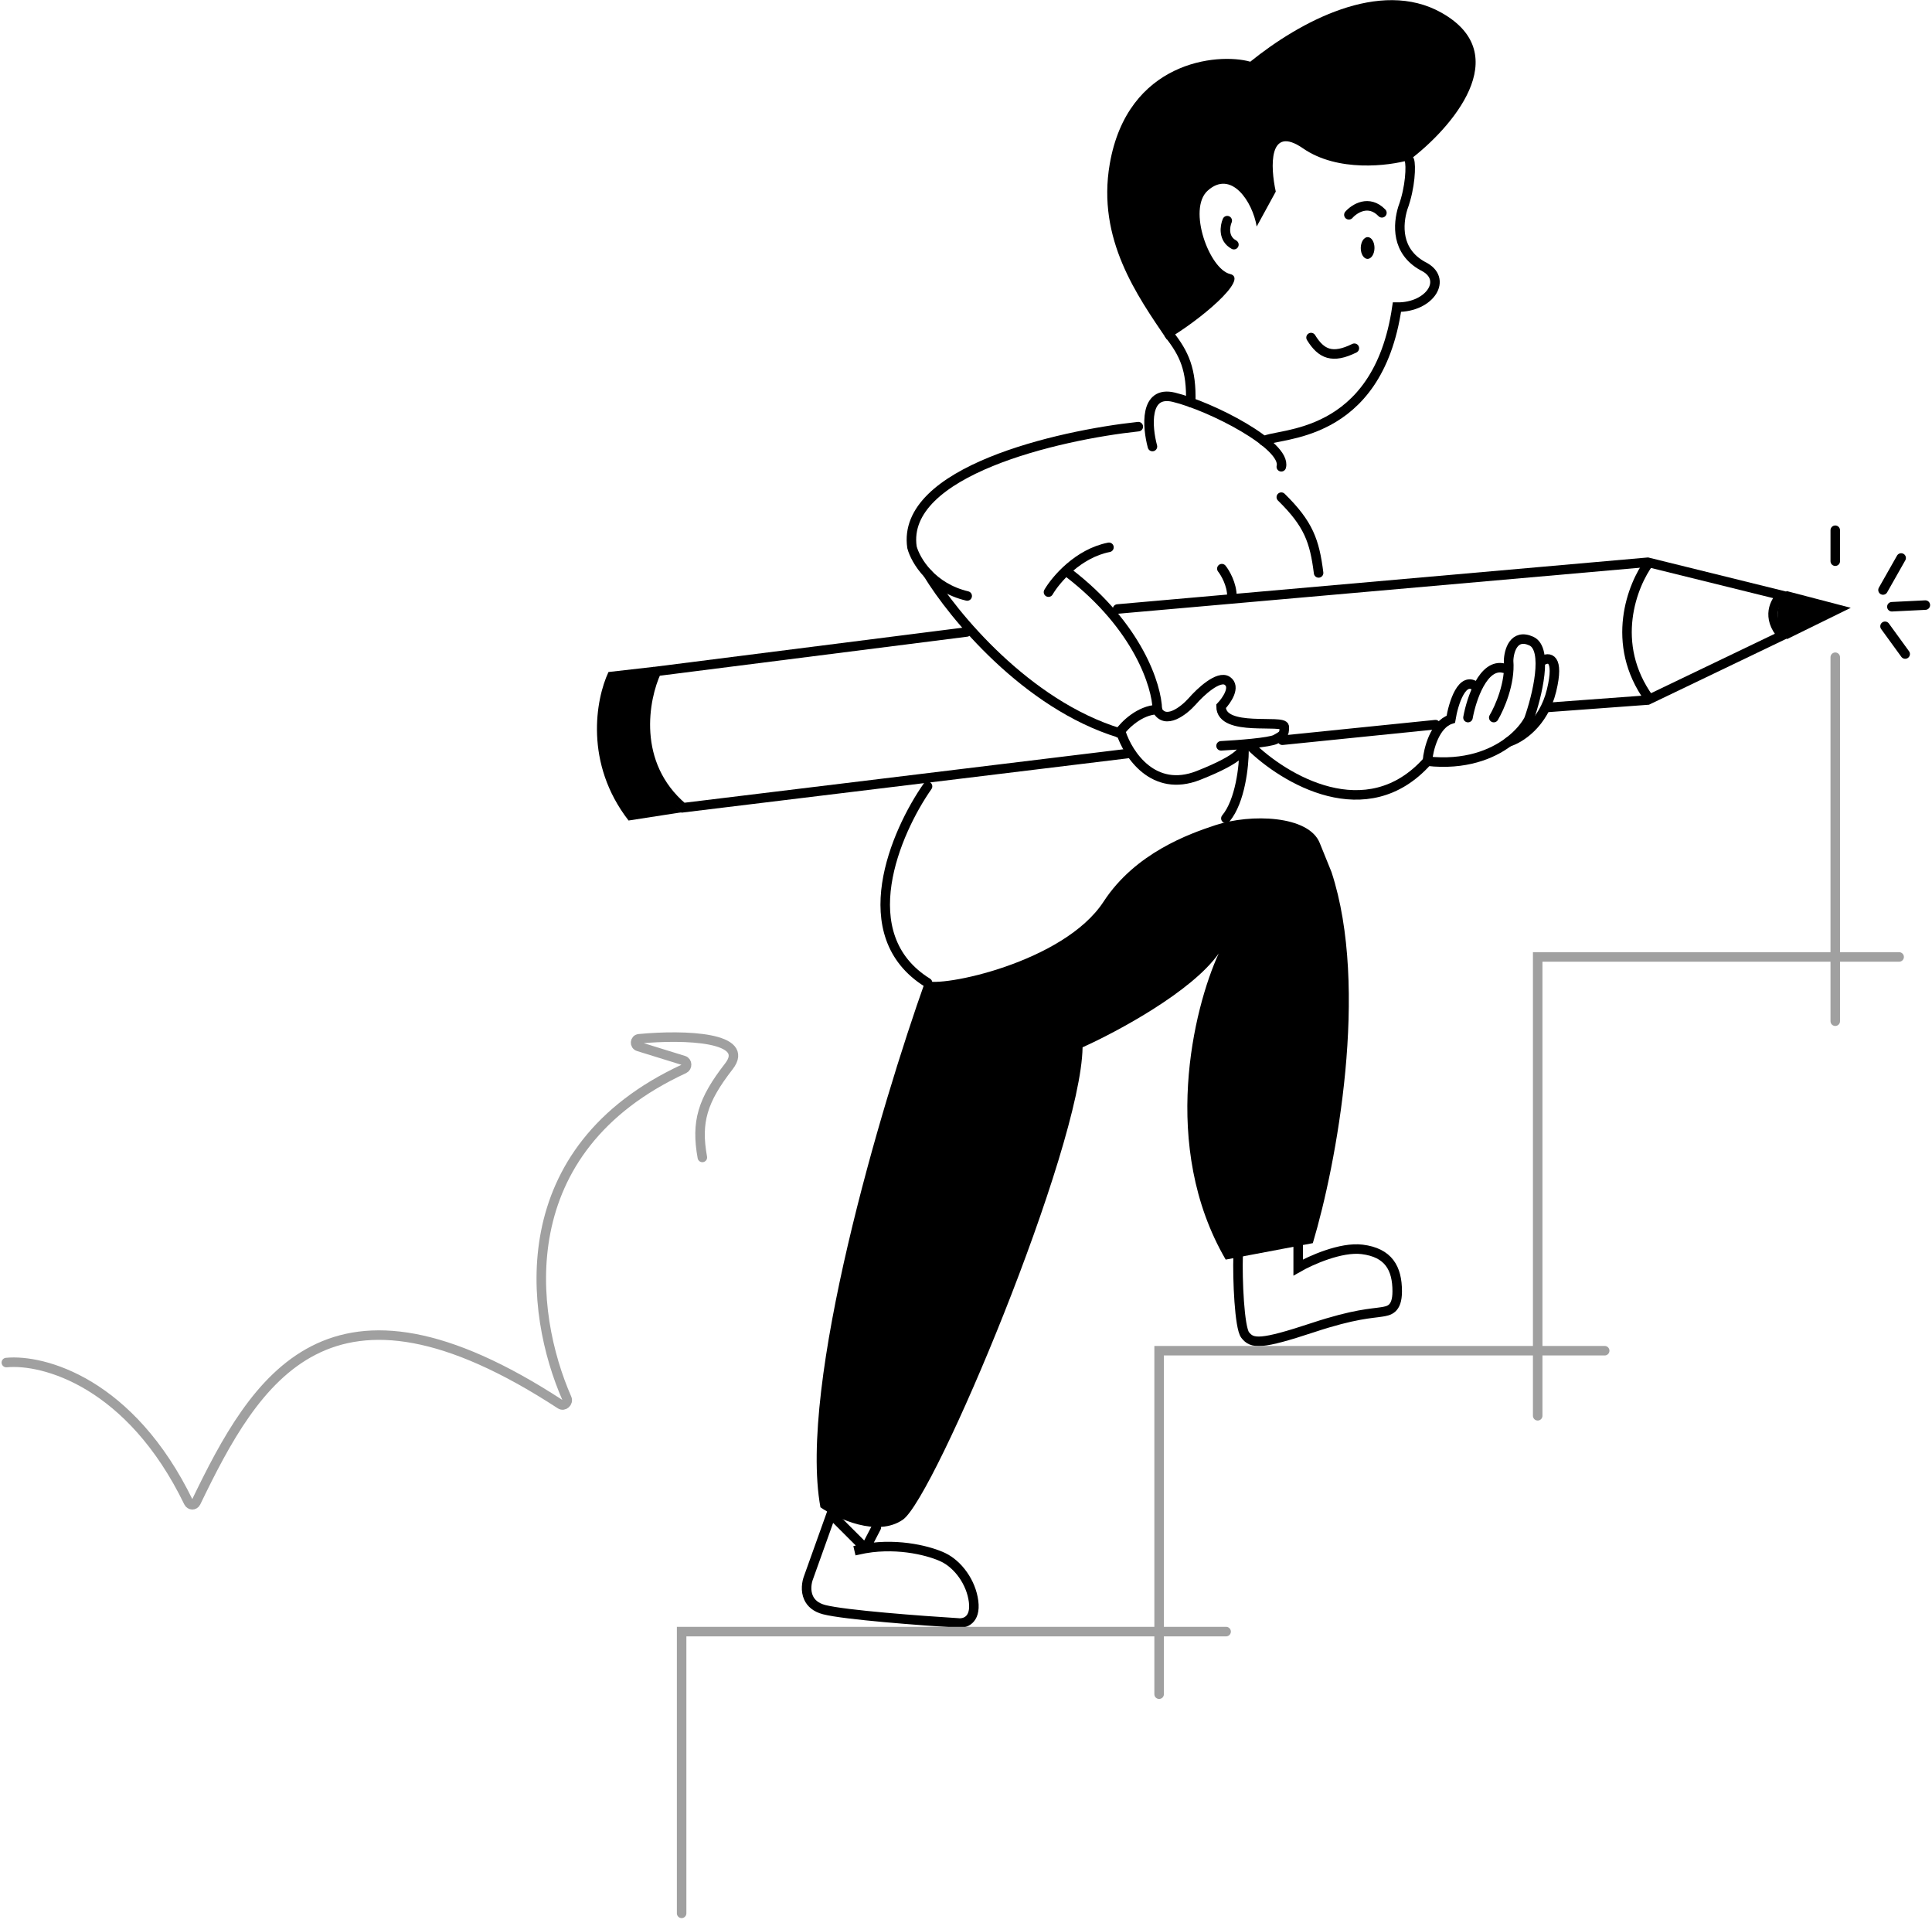 <svg width="609" height="605" viewBox="0 0 609 605" fill="none" xmlns="http://www.w3.org/2000/svg">
<path d="M258.617 475.04C251.555 436.448 277.742 348.302 291.718 309.053C296.376 311.387 335.362 303.348 347.867 284.156C357.871 268.802 374.861 262.771 383.175 260.036C394.208 256.404 412.598 256.923 416.03 265.741L419.708 274.819C431.723 311.387 421.261 366.976 413.824 391.787L386.362 396.974C365.57 361.288 376.228 317.785 384.156 300.495C375.721 312.529 352.036 325.22 341.247 330.061C340.757 361.962 294.66 471.928 284.608 478.93C276.565 484.532 263.93 478.671 258.617 475.04Z" fill="black"/>
<path d="M276.229 481.396L272.796 488.001M262.005 477.21L255.455 495.522L254.893 497.091C254.27 498.677 253.838 501.336 254.893 503.602C255.637 505.199 257.121 506.601 259.798 507.294C266.272 508.968 290.617 510.782 301.98 511.479C303.942 511.741 307.67 510.747 306.885 504.678C306.1 498.608 301.98 493.055 297.321 490.813C293.541 488.995 283.794 486.173 272.796 488.001L262.005 477.21ZM269.362 488.72C270.517 488.427 271.663 488.189 272.796 488.001L269.362 488.72Z" stroke="black" stroke-width="3" stroke-linecap="round"/>
<path d="M390.278 395.566C390.033 403.262 390.695 418.412 392.491 420.729C394.703 423.582 397.407 423.841 413.877 418.394C427.053 414.036 432.314 413.984 435.509 413.465C437.722 413.106 440.426 412.791 440.426 406.98C440.426 399.717 437.722 394.788 429.364 393.75C422.677 392.92 413.14 397.209 409.207 399.457V392.453" stroke="black" stroke-width="3" stroke-linecap="round"/>
<path d="M358.814 134.461C333.562 137.162 283.943 148.549 287.473 172.481C288.014 174.513 289.569 177.756 292.468 180.805C295.26 183.743 299.298 186.502 304.879 187.829" stroke="black" stroke-width="3" stroke-linecap="round"/>
<path d="M292.468 180.806C300.364 193.813 323.511 222.064 352.93 231.012" stroke="black" stroke-width="3" stroke-linecap="round"/>
<path d="M352.741 231.012C354.539 228.454 359.265 223.832 364.813 223.612" stroke="black" stroke-width="3" stroke-linecap="round"/>
<path d="M364.813 223.612C364.649 216.308 358.829 197.472 336.856 180.561" stroke="black" stroke-width="3" stroke-linecap="round"/>
<path d="M330.502 186.616C332.782 182.707 339.788 174.409 349.564 172.49" stroke="black" stroke-width="3" stroke-linecap="round"/>
<path d="M385.146 179.216C386.205 180.541 388.323 184.145 388.323 187.961" stroke="black" stroke-width="3" stroke-linecap="round"/>
<path d="M384.896 235.055C389.904 234.796 400.361 234.019 402.135 232.981C404.351 231.686 404.843 231.686 404.843 229.093C404.843 226.502 384.896 230.908 384.896 222.614C386.703 220.713 389.625 216.444 386.867 214.578C384.108 212.712 378.329 218.121 375.785 221.058C373.159 223.996 367.265 228.627 364.703 223.65" stroke="black" stroke-width="3" stroke-linecap="round"/>
<path d="M353.376 230.909C355.592 237.734 363.571 249.986 377.755 244.387C391.94 238.788 392.531 235.833 391.053 235.056" stroke="black" stroke-width="3" stroke-linecap="round"/>
<path d="M475.538 233.813C478.985 232.815 486.519 228.176 489.079 217.595C491.64 207.014 488.177 206.962 486.125 208.259" stroke="black" stroke-width="3" stroke-linecap="round"/>
<path d="M462.734 226.153C463.801 220.275 467.56 208.933 474.06 210.593" stroke="black" stroke-width="3" stroke-linecap="round"/>
<path d="M465.443 216.557C460.913 212.616 458.139 221.658 457.318 226.672C452.197 228.331 450.26 236.181 449.932 239.898C461.783 241.185 470.204 237.815 475.538 233.813C478.803 231.362 480.911 228.674 481.94 226.672C484.484 219.497 488.193 204.525 482.678 202.035C477.163 199.546 475.62 205.147 475.538 208.259C476.129 215.313 472.665 223.127 470.86 226.153" stroke="black" stroke-width="3" stroke-linecap="round"/>
<path d="M394.042 234.971C404.71 245.517 430.825 261.267 449.932 239.898" stroke="black" stroke-width="3" stroke-linecap="round"/>
<path d="M392.136 236.393C392.136 241.289 390.992 252.449 386.417 257.919" stroke="black" stroke-width="3" stroke-linecap="round"/>
<path d="M292.378 247.829C282.309 262.218 268.212 294.738 292.378 309.715" stroke="black" stroke-width="3" stroke-linecap="round"/>
<path d="M593.557 185.943L599.276 175.853" stroke="black" stroke-width="3" stroke-linecap="round"/>
<path d="M596.352 191.218L606.9 190.698" stroke="black" stroke-width="3" stroke-linecap="round"/>
<path d="M594.192 197.379L600.546 206.123" stroke="black" stroke-width="3" stroke-linecap="round"/>
<path d="M386.492 514.212H214.859V603" stroke="#A0A0A0" stroke-width="3" stroke-linecap="round"/>
<path d="M505.825 425.684H365.375V533.943" stroke="#A0A0A0" stroke-width="3" stroke-linecap="round"/>
<path d="M598.64 301.588H484.709V446.193" stroke="#A0A0A0" stroke-width="3" stroke-linecap="round"/>
<path d="M578.506 207.132V321.839" stroke="#A0A0A0" stroke-width="3" stroke-linecap="round"/>
<path d="M578.506 167.108V176.861" stroke="black" stroke-width="3" stroke-linecap="round"/>
<path d="M355.943 237.426L215.283 254.555C199.012 240.756 202.949 220.154 206.952 211.578L304.727 199.17" stroke="black" stroke-width="3" stroke-linecap="round"/>
<path d="M404.218 233.291L452.494 228.38" stroke="black" stroke-width="3" stroke-linecap="round"/>
<path d="M487.781 222.951L519.393 220.624L561.787 200.281C556.69 194.553 559.486 189.45 561.609 187.624L519.393 177.198L352.267 191.932" stroke="black" stroke-width="3" stroke-linecap="round"/>
<path d="M191.805 211.792L206.134 210.159C196.196 233.728 207.587 249.763 214.859 256.002L198.135 258.592C184.157 240.569 187.76 220.4 191.805 211.792Z" fill="black"/>
<path d="M563.312 201.415C557.994 195.538 560.982 188.54 563.198 186.28L583.391 191.555L563.312 201.415Z" fill="black"/>
<path d="M519.851 177.198C514.576 184.287 507.192 202.821 519.851 220.249" stroke="black" stroke-width="3"/>
<path d="M398.373 139C402.575 136.261 434.192 138.901 440.339 96.798C450.862 96.928 456.585 87.802 448.555 83.896C439.995 79.223 440.637 70.644 442.188 65.589C444.654 58.96 444.803 51.999 444.271 50.544" stroke="black" stroke-width="3" stroke-linecap="round"/>
<path d="M431.061 81.594C432.256 81.609 433.241 80.084 433.262 78.187C433.283 76.291 432.332 74.742 431.137 74.727C429.943 74.712 428.958 76.237 428.937 78.134C428.916 80.03 429.867 81.579 431.061 81.594Z" fill="black"/>
<path d="M425.191 67.697C426.947 65.71 431.487 62.804 435.601 67.073" stroke="black" stroke-width="3" stroke-linecap="round"/>
<path d="M413.264 106.386C416.491 111.643 420.034 113.136 426.916 109.744" stroke="black" stroke-width="3" stroke-linecap="round"/>
<path d="M386.848 69.54C386.1 71.278 385.474 75.224 388.949 77.102" stroke="black" stroke-width="3" stroke-linecap="round"/>
<path d="M349.808 51.691C345.713 75.406 358.524 93.258 367.812 106.982C377.731 101.308 393.988 87.817 387.753 86.361C381.2 84.831 374.288 65.906 380.652 60.117C388.118 53.325 394.849 63.602 396.132 71.394L402.146 60.384C400.445 52.682 399.779 39.174 410.716 46.747C421.653 54.32 437.696 52.336 444.351 50.398C457.472 40.455 477.856 17.264 454.431 4.038C434.946 -6.962 409.592 6.945 394.115 19.441C383.636 16.512 355.39 19.356 349.808 51.691Z" fill="black"/>
<path d="M368.54 105.393C373.277 111.43 375.629 116.442 375.337 126.826" stroke="black" stroke-width="3" stroke-linecap="round"/>
<path d="M363.271 140.729C361.612 134.605 360.641 122.924 370.02 125.194C381.744 128.032 405.64 140.305 403.889 147.109" stroke="black" stroke-width="3" stroke-linecap="round"/>
<path d="M403.89 156.682C412.468 165.09 414.374 170.472 415.645 180.562" stroke="black" stroke-width="3" stroke-linecap="round"/>
<path d="M2 429.419C13.652 428.296 41.11 435.651 59.451 473.483C59.931 474.473 61.284 474.499 61.761 473.509C80.575 434.518 103.665 394.965 176.65 442.588C177.772 443.32 179.244 441.994 178.688 440.729C166.847 413.767 160.448 362.35 215.627 336.842C216.733 336.331 216.684 334.589 215.526 334.23L201.253 329.814C199.944 329.409 200.087 327.508 201.444 327.379C216.148 325.976 236.89 326.89 229.749 336.074C221.411 346.797 219.361 353.577 221.393 364.771" stroke="#A0A0A0" stroke-width="3" stroke-linecap="round"/>
</svg>
